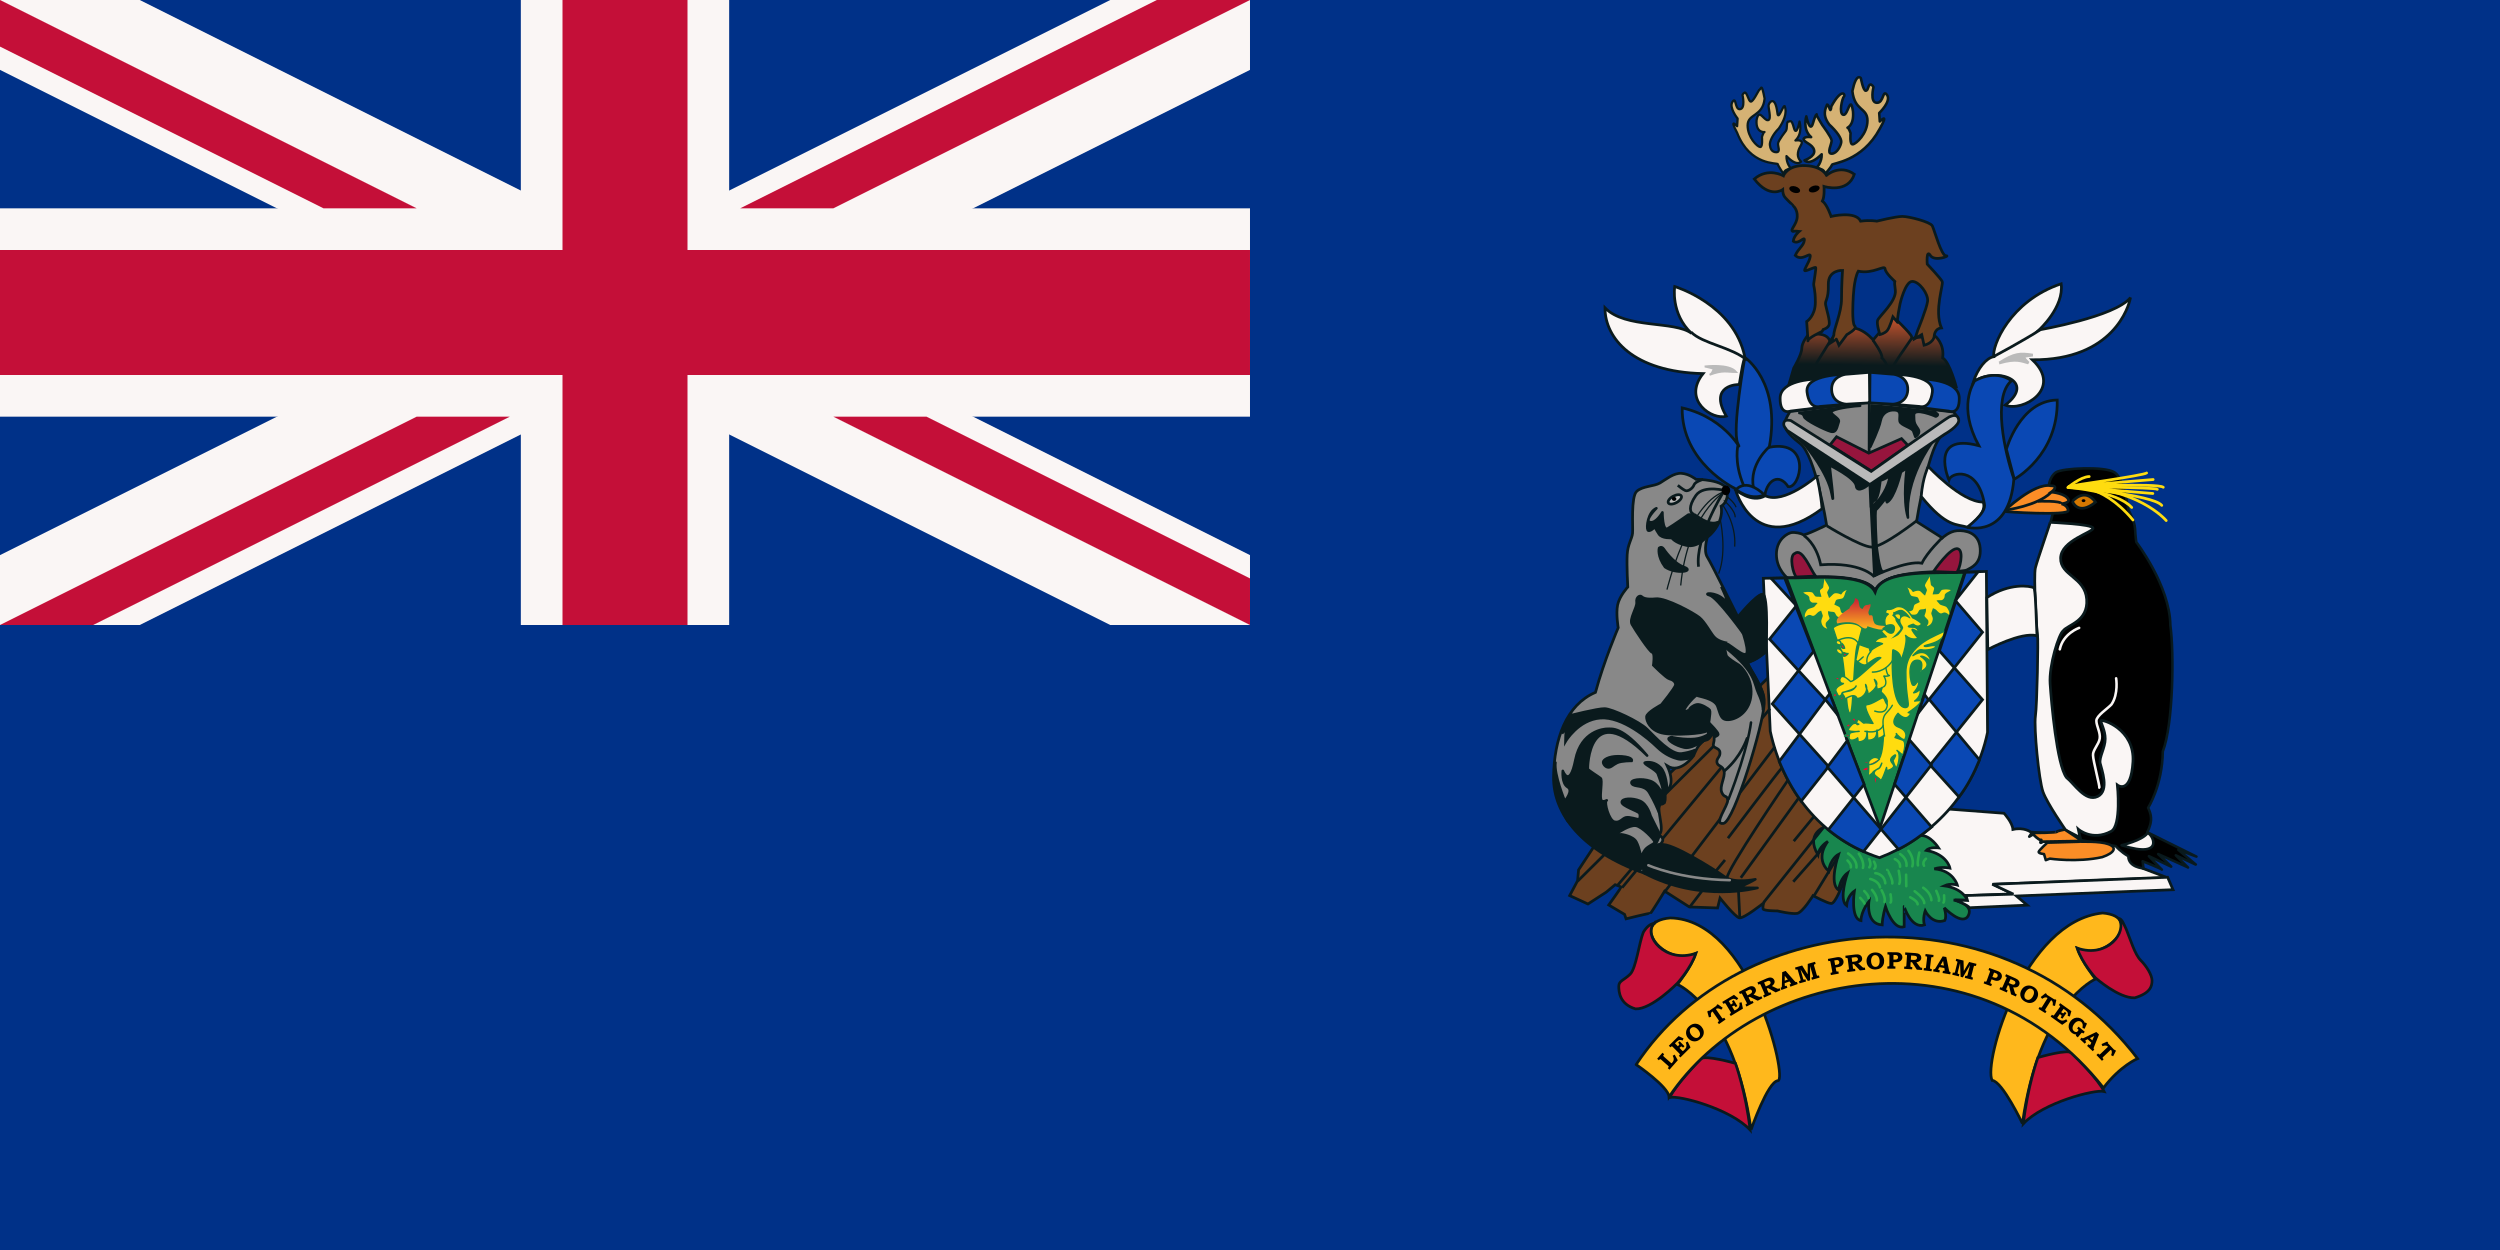 <svg xmlns="http://www.w3.org/2000/svg" xmlns:xlink="http://www.w3.org/1999/xlink" width="750" height="375">
  <defs>
    <linearGradient id="b">
      <stop offset="0" stop-color="#faf6f5"/>
      <stop offset="1" stop-color="#faf6f5"/>
    </linearGradient>
    <linearGradient id="a">
      <stop offset="0" stop-color="#0a1a1d"/>
      <stop offset="1" stop-color="#f76230"/>
    </linearGradient>
    <linearGradient xlink:href="#a" id="f" x1="215.83" x2="228.97" y1="102.99" y2="102.99" gradientTransform="matrix(.741 0 0 1.329 40.513 .006)" gradientUnits="userSpaceOnUse"/>
    <linearGradient xlink:href="#a" id="c" x1="109.34" x2="110.94" y1="218.47" y2="173.45" gradientTransform="matrix(1.51 0 0 .652 40.513 .006)" gradientUnits="userSpaceOnUse"/>
    <linearGradient id="d" x1="125.91" x2="126.02" y1="316.38" y2="337.23" gradientTransform="matrix(1.232 0 0 .799 40.513 .006)" gradientUnits="userSpaceOnUse">
      <stop offset="0" stop-color="#c40f38"/>
      <stop offset="1" stop-color="#FFB81C"/>
    </linearGradient>
    <linearGradient xlink:href="#b" id="g" x1="117.6" x2="78.221" y1="1040.4" y2="1003.7" gradientTransform="matrix(2.563 0 0 .384 40.513 .006)" gradientUnits="userSpaceOnUse"/>
    <linearGradient xlink:href="#b" id="h" x1="264.72" x2="255.03" y1="245.98" y2="226.38" gradientTransform="matrix(.886 0 0 1.111 40.513 .006)" gradientUnits="userSpaceOnUse"/>
    <linearGradient xlink:href="#b" id="e" x1="407.87" x2="456.4" y1="149.38" y2="147.35" gradientTransform="matrix(.559 0 0 1.761 40.513 .006)" gradientUnits="userSpaceOnUse"/>
  </defs>
  <path fill="#003188" d="M0 0h750v375H0z"/>
  <path fill="#faf6f5" d="M0 0v20.963L333.073 187.5h41.925v-20.963L41.925.001H0zm374.998 0v20.962L41.925 187.5H0v-20.962L333.073 0h41.925z"/>
  <path fill="#faf6f5" d="M156.25 0v187.499h62.499V0h-62.5zM0 62.5V125h374.998V62.5H0z"/>
  <path fill="#c40f38" d="M0 75v37.5h374.998V75H0zM168.75 0v187.499h37.499V0h-37.5zM0 187.499l125-62.5h27.95l-125 62.5H0zM0 0l125 62.5H97.05L0 13.976V0zm222.049 62.5 125-62.5h27.95l-125 62.5h-27.95zm152.95 124.999-125-62.5h27.95l97.05 48.525V187.5z"/>
  <path fill="#6c401f" stroke="#0a1a1d" stroke-width=".828" d="M552.668 265.56s-2.08 5.49-3.266 5.49-5.49-2.373-5.49-2.373-3.117 5.049-4.75 5.34c-1.634.299-5.937-.738-5.937-.738s-4.155 0-4.304-.596c-.149-.59.15-1.776.15-1.776s-5.936 4.744-7.272 4.446c-1.336-.292-5.788-5.93-5.788-5.93l-.742 2.968-8.458-.298-7.42-4.75s-4.156 6.824-4.304 6.675-7.272 1.633-7.272 1.633l-.445-1.335-4.749-2.82s3.71-5.191 3.71-5.34-1.78-.745-1.78-.745l-2.672 2.23-5.49 3.558-5.491-2.522 2.374-4.452.297-3.267 4.304-6.526 52.682-51.202 25.97 47.935-3.857 14.395z"/>
  <path fill="#faf6f5" stroke="#0a1a1d" stroke-width=".828" d="m590.096 268.665 13.712-.497-5.838-2.881 52.251-1.969-7.383-2.813-6.54-8.862-27.075-2.037s-2.037-1.546-5.347-.776c-.137-2.105-2.67-4.85-2.67-4.85l-16.668-1.267-10.408 7.104 7.03 18.003 8.936.845z"/>
  <path fill="url(#c)" stroke="#0a1a1d" stroke-width="1pt" d="m121.32 150.76 2.22-7.56s3.89-6.56 3.89-9.46c0-2.89 2.9-6.33 2.9-6.33s8.89-2.56 10.78 2.89c9.57-14.46 20.8-.67 20.8-.67l3.11-3.67 6.34-7.78s9.01 8.45 9.12 9.89c.11 1.45 1.55.45 1.55.45l9.79-.78s4.64 3.64 3.67 10.56c3.45 2.04 6.56 14.01 6.56 14.01l-80.73-1.55z" transform="matrix(.621 0 0 .621 461.4 21.482)"/>
  <path fill="#888" stroke="#0a1a1d" stroke-width=".828" d="M590.102 170.97c1.05-.64 4.353-1.69 3.95-6.521s-4.59-5.397-6.924-5.235c-2.342.161-4.434 2.173-4.434 2.173l-7.732-4.912s3.87-24.405 7.974-25.933c3.9-2.813 4.59-4.03 4.59-4.67 0-.646-1.448-2.26-1.448-2.26l-25.212-2.981-23.84 2.82s-1.851 2.819-1.609 3.949c.242 1.124.323 2.335 4.59 5.638 4.725 3.633 7.973 24.486 7.973 24.486s-6.682 3.298-7.086 2.894c-.403-.397-2.415-.8-3.465-.64-1.043.162-4.508 1.932-4.508 6.521 0 4.596 3.465 7.253 3.465 7.253s22.79-2.657 26.175 3.62c3.304-7.57 24.964-4.911 27.541-6.203z"/>
  <path stroke="#0a1a1d" stroke-linejoin="round" stroke-opacity=".979" stroke-width=".776" d="M614.657 145.601s.254-2.651 2.142-3.912c1.894-1.26 14.507-1.894 17.537 0 3.024 1.894 4.16 11.228 4.16 11.228s1.895 3.279 2.019 5.676.379 4.036.379 4.036 10.091 13.122 10.215 24.977c1.137 8.073.882 29.64-2.266 37.837-.13 10.222-4.416 16.904-4.416 16.904s1.006 1.763.882 3.658c-.13 1.894-1.136 3.657-1.136 3.657l14.755 7.316-5.422-2.019s5.552 4.67 5.422 4.546c-.125-.13-6.18-2.906-6.18-2.906l3.658 3.658c-.124-.125-8.954-4.037-8.954-4.037s4.16 3.912 3.912 3.788c-.255-.124-6.688-3.155-6.688-3.155s4.036 4.292 3.912 4.037-5.8-2.521-5.8-2.521l.248 2.142s-4.54-.254-4.54-3.658c-2.272-1.26-3.781-3.03-3.781-3.03l-10.47-1.764-11.861-35.446 2.776-59.914.757-3.025-1.26-8.073z"/>
  <path fill="#FFB81C" stroke="#0a1a1d" stroke-width=".822" d="M606.733 337.074s-6.074-12.774-9.098-12.954c-2.732-5.21 9.495-47.792 33.149-50.22 13.004 1.068 1.068 14.99-7.483 10.706 1.068 3.745 5.34 9.104 5.34 9.104s-16.922 7.315-21.908 43.364z"/>
  <path fill="#FFB81C" stroke="#0a1a1d" stroke-width=".828" d="M525.307 338.937s5.03-14.544 8.08-14.724c3.055-.18-8.08-48.469-32.313-48.829-13.105 1.08-1.077 15.078 7.54 10.768-1.077 3.776-5.385 9.16-5.385 9.16s17.054 7.359 22.078 43.625z"/>
  <path fill="#18864e" stroke="#0a1a1d" stroke-width=".828" d="M547.539 248.104c-.062-.118-6.018 1.869-2.161 8.352.292-2.509 2.974-4.03 2.974-4.03s-4.086 4.85.236 8.936c.528-3.857 2.981-5.08 2.981-5.08s-3.036 8.936.056 10.743c.354-3.564 2.627-5.135 2.627-5.135s-2.745 7.998-.292 9.805c.292-3.03 2.335-4.378 2.335-4.378s-1.223 8.297 1.987 8.88c.062-2.924 2.397-5.78 2.397-5.78s-1.055 6.768 3.968 7.066c.063-2.57.994-5.49.994-5.49s2.28 7.18 5.608 6.012c-.056-2.1.056-6.074 0-6.074-.062 0 2.099 6.831 6.073 5.552-.584-1.931.23-4.21.23-4.21s2.105 4.266 5.9 2.862c.645-1.285-.175-3.794-.175-3.794s5.546 5.726 7.241 2.28-4.44-4.615-4.44-4.615h4.148s-1.34-3.502-6.949-4.266c1.926-.876 3.913-.23 3.913-.23s-1.168-4.384-6.893-4.85c2.223-.757 4.676-.23 4.676-.23s-.764-4.148-7.067-5.315c.993-1.112 3.676-.758 3.676-.758s-2.509-3.912-5.372-3.683c-2.862.236-28.733-2.626-28.671-2.57z"/>
  <path fill="none" stroke="#28ac4e" stroke-linecap="round" stroke-width=".776" d="M573.056 269.186s2.279 1.112 2.223 2.106m-.876-3.912s2.92 2.042 2.863 3.558m-.298-4.614s2.341 1.459 2.453 3.738m1.459-2.801s1.174 2.51.764 2.975m1.578-1.633c.173 1.987-.18 2.16-.18 2.16m-28.616-14.717s2.745 1.751 2.515 4.204m-2.689-2.099s1.285 1.224.994 2.043m2.397-4.086s1.807 2.51 1.223 4.26m1.869-2.627s.82 1.578.062 2.453m1.398-1.694s.993 1.576.117 2.104m-1.222 3.093s2.564.584 2.918 2.509m-1.404-4.26s2.69.173 2.981 3.036m.584-4.03c.056 0 1.807 3.099 1.515 4.086m1.931-3.794s.696 2.98.174 3.912m2.043-2.745c0 .062.056 3.447.056 3.447m-3.44-8.117s1.69.64 1.571 2.28m.001-3.801s2.16 1.23 1.93 3.565m.584-4.552s1.87 2.217 1.168 4.67m2.098-4.149s-.695 2.745-.41 3.857m2.398-1.988s-1.224.938-.584 2.106m-10.041 8.581s.403 2.106 0 2.454m-2.689-3.677s1.34 2.335.875 3.503m-3.739-3.62s1.522 1.75 1.46 3.154m-3.794-2.807s1.403 1.348 1.285 2.105m-2.509-.062s1.342 1.404 1.28 1.696"/>
  <path fill="#faf6f5" stroke="#0a1a1d" stroke-width=".828" d="M529.002 173.49c6.44-.118 12.88-.23 19.32-.347 0 0 12.76 0 14.14 4.142 2.415-5.521 13.45-5.173 13.45-5.173l20.003-.69c.118 16.097.23 32.193.348 48.29-3.907 18.735-17.475 31.962-32.423 37.595-17.823-5.75-29.087-20.81-32.764-37.943-.695-15.29-1.385-30.585-2.074-45.874z"/>
  <path fill="#18864e" stroke="#0a1a1d" stroke-width=".828" d="m535.883 173.31 28.137 74.98 25.418-76.613c-7.887.51-24.803-1.242-26.902 5.95-3.254-6.434-21.052-3.839-26.653-4.317z"/>
  <path fill="#ffdc0f" stroke="#18864e" stroke-linecap="round" stroke-width=".428" d="M555.034 213.905c1.087.565 1.056-20.35 2.478-20.996.404-1.733.609-2.49 1.118-4.328-1.223-2.168-6.7-2.062-8.731-.218.913 2.919 1.316 3.894 1.316 3.894 2.745 4.44 2.199 22.12 3.82 21.648z"/>
  <path fill="#d5b274" stroke="#0a1a1d" stroke-linejoin="round" stroke-width=".776" d="M547.495 52.251s1.994-2.259 2.08-2.8c.094-.543 9.036-.904 14.365-10.842 2.98-5.24 0-2.168 0-2.168l-.18-2.53s3.707-3.523 2.353-5.421c-1.36-1.897-.907 2.44-3.074 2.35s-.994-4.699-.994-4.699-.18-.542-.813-.813c-.907.09-.633 1.717-1.447 1.897-.813.181-1.534-3.794-1.534-3.794s-1.354-1.807-2.534 3.885c.634 6.053 4.521 4.878 4.521 8.854 0 3.975-3.434 7.047-4.427 7.137-.994.09-.634-3.343-.634-3.343s-.54-1.626-.9-1.626 1.987-.361 1.627-4.879c-.814-5.42-1.447 1.265-2.894.994-1.447-.27-.36-4.969.18-5.51s-.633-2.802-3.794 2.98c-.274 2.801-.634-.722-1.267-.542-1.08 2.26-.9 3.885.633 5.963 2.26 2.078 3.708 4.156 3.615 5.24-.087 1.085-1.267 3.524-2.888 3.524-1.627 0 .087-2.982 0-3.976-.093-.993-2.8-4.607-2.8-4.607s-1.901-3.072-1.721-3.162c.18-.09-.18-.542-1.08 2.62-.907 3.162-1.994-2.078-1.994-2.078s-1.26 3.884 1.447 6.234c-2.074-.271-2.254.542-2.254.542 0 1.084 2.8 1.536 3.16 3.433.36 1.897-2.893 2.981-2.893 2.981s1.36 1.897 5.148-1.806c.093 2.348-1.44 3.975-1.44 3.975 1.26.572 2.253.511 2.433 1.987z"/>
  <path fill="#d5b274" stroke="#0a1a1d" stroke-linejoin="round" stroke-width=".682" d="M535.1 52.251s-1.689-2.507-1.763-3c-.081-.493-8.31.623-12.202-9.413-2.532-4.769 0-1.973 0-1.973l.154-2.302s-2.695-3.297-1.544-5.023.677 2.22 2.157 2.227c1.84-.082.844-4.275.844-4.275s.153-.493.69-.74c.766.083 1.082 2.556 1.772 2.72s2.117-2.91 2.564-3.542c.634-.09.61-2.548 1.609 2.631-.534 5.508-5.099 4.44-5.099 8.057s2.913 6.412 3.758 6.494c.844.082.54-3.041.54-3.041s.46-1.48.764-1.48c.31 0-2.683.574-2.373-3.536.69-3.848 2.217.248 3.447 0 1.23-.246-.143-4.069.211-4.653.08-.583 1.888-3.09 2.59 2.442.23 2.549 1.62-2.193 2.155-2.029.925 2.055-.404 4.8-1.708 6.691-1.92 1.89-2.789 3.962-2.708 4.949.075.986.528 2.212 1.913 2.212 1.379 0 .466-1.72.54-2.623s2.379-3.832 2.379-3.832c.453-.722.074-2.072.552-2.696.752.008 1.062-1.035 1.826 1.842.77 2.877 1.69-1.891 1.69-1.891s1.073 3.535-1.23 5.673c1.763-.247 1.918.493 1.918.493 0 .986-.838 1.397-1.148 3.123s.919 2.713.919 2.713-1.15 1.727-4.372-1.644c-.08 2.137 1.23 3.617 1.23 3.617-1.081.521-1.92.466-2.075 1.81z"/>
  <path fill="#ffdc0f" d="M584.743 184.494c-1.683-1.527-1.882-.192-2.708-.534-.41-.167-.726-.546-1.08-.894-.304-.317-.67-.447-1.074-.615-.156.454-.305.9-.46 1.354s.429 1.205.416 1.882c-.118 1.006-.528 1.844-1.795 2.186.36-.714.566-.745.454-1.621-.05-.435-1.273-1.211-1.124-1.62.223-.665.608-1.43.323-2.094-.516.354-1.199.168-1.714.385-.441.193-.466 1.006-1.075 1.342-.62.292-1.993.149-3.142-.503.702-.528 1.28-.174 1.981-.702.348-.267.335-1.403.683-1.67.354-.268 1.193-.547 1.54-.814-.316-.36-.298-.925-.614-1.285-.311-.36-1.708-.286-2.025-.64-.633-.72-.51-1.664-1.143-2.379 1.634.584 1.398 1.38 1.808 1.317.77-.373 1.54-.44 1.943-.273.41.174 1.18 1.18 1.584 1.347.155-.453.379-1.024.528-1.478.155-.453-.683-1.235-.534-1.689.31-.9 1.068-1.701 1.372-2.608.112.876.255 1.608.366 2.478.056.434.913.664.97 1.099.055.44-.448 1.447-.398 1.888.472-.093 1.149-.031 1.614-.124.472-.094.783-1.18 1.249-1.273.937-.187 1.614-.13 2.564.05-.701.651-1.242.608-1.683 1.204-.347.267.137 1.143-.875 1.757-.38.224-1.379-.043-1.733.224.317.36.634.714.95 1.074.31.36 1.727.528 2.043.888.628.714.963 1.571.789 2.341zm-43.265.739c1.683-1.527 1.882-.192 2.714-.534.403-.173.72-.552 1.074-.894.304-.317.67-.447 1.074-.62.156.453.31.906.46 1.36.155.453-.422 1.198-.41 1.875.112 1.012.522 1.844 1.789 2.192-.36-.714-.566-.752-.454-1.621.056-.435 1.273-1.211 1.124-1.627-.223-.658-.608-1.428-.323-2.093.522.36 1.199.174 1.72.385.435.199.466 1.012 1.069 1.348.627.292 2 .149 3.142-.503-.702-.534-1.28-.174-1.981-.708-.348-.261-.33-1.404-.683-1.665-.348-.267-1.186-.552-1.54-.82.316-.353.298-.925.614-1.285.317-.354 1.714-.28 2.025-.64.633-.713.515-1.657 1.143-2.378-1.634.584-1.391 1.379-1.801 1.323-.777-.373-1.547-.447-1.95-.273-.404.167-1.18 1.173-1.584 1.347-.155-.453-.372-1.024-.528-1.478s.69-1.235.534-1.689c-.304-.906-1.068-1.701-1.372-2.608-.112.87-.255 1.602-.366 2.478-.056.434-.913.664-.97 1.099-.049.435.454 1.447.398 1.882-.472-.094-1.149-.031-1.614-.118-.466-.1-.777-1.187-1.249-1.28-.937-.186-1.608-.13-2.564.05.701.658 1.242.609 1.683 1.211.347.267-.137 1.143.875 1.757.38.224 1.385-.043 1.733.224a73.93 73.93 0 0 0-.944 1.074c-.317.36-1.733.528-2.043.882-.634.72-.969 1.577-.795 2.347z"/>
  <path fill="#ffdc0f" stroke="#18864e" stroke-linecap="round" stroke-linejoin="round" stroke-width=".428" d="M583.234 189.326c-1.528 1.186-11.37 3.676-11.476 12.227-.1 8.552 1.726 10.501-.1 10.719-3.552 0-4.06-9.526-3.961-13.75.105-4.222.204-3.57.204-3.57s2.435.646 2.236 2.708c-.205 2.055 2.434-5.093 1.522-7.036 1.62 1.62 3.757.975 3.757.863 0-.106-1.218-1.404-1.727-2.378s1.826.54 1.826.54.1-1.627-1.931-1.515c-2.64 0 .41-.87.41-.87s1.521 1.41 2.54-.105c-1.118-1.193-2.745-1.845-2.745-1.845s-1.423-2.701-3.348-3.241c-2.235-.547-1.93.968-4.47.757-.504.969-.504 1.08.508 1.404-1.726 1.192-.813 3.57-.813 3.57s2.745-1.186 2.64.758c-.1 1.95-1.622 1.627-2.64.435-.913-.54-1.217.54-1.217.54l1.422 1.515s-2.739-.105-3.453 1.733c1.522-.106 2.335.329 2.335.329s-3.148 1.403-3.453 2.161-.403-.863-.503-.863c-.105 0-3.049-1.087-3.049-1.087l-1.018 4.682s2.037 2.031 3.148 1.38c1.118-.647 3.149-2.597 4.366-2.056-3.552 2.707-7.104 6.6-9.036 7.147-.503-.434-2.23-2.167-2.943-1.304-.708.87-.199 1.95.714 1.845.913-.112-2.944.863-2.136 2.49.813 1.62.714 1.515 1.422 1.08.714-.434-.609-.54 2.03-1.298s2.54-1.515 2.54-1.515-.509 1.186-1.931 1.515c-1.422.323-2.534.323-2.23.758.305.429.913 1.186.709 1.62s2.943-2.272 3.757-.105c2.13-.112 3.552-2.707 2.54-4.223.099 1.621 1.117 2.168.502 2.925-.608.758 4.776-2.49 2.137-4.44.708 1.621.813 2.925.813 2.925s1.217-.112 1.522-.546c.304-.429-.609 1.192-.205 1.515.403.329 2.335 2.167 1.521 3.465-.503-.758-.608-1.95-1.217-1.838-.609.105-3.148 1.95-4.67 2.055s1.826 5.633 1.826 5.633-2.335-.33-2.64-.112-1.825-1.95-2.13-.646c-.509 1.621.51.969.51.969s-1.323-.646-2.03.112c-.715.757-1.423 1.515-.914 1.838.503.323 2.739.323 3.043.217s-2.54.218-2.738.54c-.205.324-.609 1.516 0 1.95s2.13-.217 2.229-.54c.105-.329.205 1.186.205 1.186s2.64.218 2.64-2.484c0-2.707.204 1.944.204 1.944s2.64.435 2.739-2.273c.105-2.701.304 1.845.304 1.845s1.726-.547 1.726-.975c0-.435-.099 5.409-1.316 7.036-1.932-1.305-3.149.863-3.149.863s.1 3.136-.105 3.893c-.199.758 1.322-.428 1.422-.757.105-.323 1.931-1.186 2.03-1.404.106-.217.61-1.298.61-1.298s-.405 1.516-1.112 1.733c-.715.211-1.423.969-1.118 1.62s1.422 1.081 1.825 1.733c.404.646 1.826-3.788 1.826-3.788l.106.975s1.825-.434 2.03-1.298c.2-.869-1.93-1.627-.205-3.03 1.727-1.41 0 1.298 0 1.298s.61 2.055 1.013 2.055c.41 0 1.422-3.9.41-4.868-1.019-.975 1.521 1.186 1.521 1.186s1.422-4.006-.1-4.546c-1.527-.54-2.235-.758-2.235-.758s.814-1.08.404-1.186c-.404-.111 2.136 2.379 2.54 1.727.41-.646 1.018-2.596-1.925-3.677-2.95-1.08-.106-4.117-.106-4.117s1.832 2.167 3.148.975c1.317-1.186-.099-1.186-.099-1.186s3.75-2.385 3.856-3.577c-.714-.105-1.93.112-1.93.112s2.135-1.41 1.626-3.683c-.813 1.193-1.931 1.193-1.931 1.193s1.832-1.838 1.521-3.571c-1.111.863-1.012 1.515-1.726 1.298-.708-.218-1.925-7.036.919-7.47 2.838-.43 1.317 3.359 1.416 3.359.105 0 4.266-1.733 0-4.546 1.018-.33 3.148 1.62 3.148 1.62s-.913-4.762-5.483-1.837c1.118-1.193 1.832-1.95 2.745-1.733s4.16-.112 4.16-1.08c-.807-.652-2.533.323-3.452 0-.913-.33 6.502-.87 5.893-4.546z"/>
  <path fill="none" stroke="#18864e" stroke-linecap="round" stroke-width="1.25" d="M481.3 118.54s12.25-6.43 18.37 1.54m4.9 12.24c-.31 0-4.29 3.98-5.21 3.98m13.48 8.88s11.32.92 18.67-10.41" transform="matrix(.332 0 0 .354 391.45 150.228)"/>
  <path fill="none" stroke="#18864e" stroke-linecap="round" stroke-width="1.25" d="M525.08 141.81s.92 6.13 2.76 6.13c1.83 0-3.06 1.53-4.9.3 2.14 2.76 3.37 7.66 0 9.49" transform="matrix(.332 0 0 .354 391.45 150.228)"/>
  <path fill="#f30932" stroke="#18864e" stroke-linecap="round" stroke-width="1.25" d="M519.26 218.97s-3.98 4.28-8.88 4.59" transform="matrix(.332 0 0 .354 391.45 150.228)"/>
  <path fill="none" stroke="#18864e" stroke-linecap="round" stroke-width="1.25" d="M523.86 199.37s-2.45-12.24-.92-15.31c.92-3.98 4.9-5.51 7.96-10.71" transform="matrix(.332 0 0 .354 391.45 150.228)"/>
  <path fill="none" stroke="#18864e" stroke-linecap="round" stroke-width="1.25" d="M522.63 190.49s-3.06 7.35-16.53 4.9m20.21-23.27s.91 9.8-11.33 6.13m-3.68-50.21s-4.9 4.28-3.06 10.1" transform="matrix(.332 0 0 .354 391.45 150.228)"/>
  <path fill="#18864e" d="M567.087 191.703s2.132-.866 2.54-1.3c.404-.432 1.117-1.298 1.32-1.949.202-.647-1.423-1.623-.61-3.03.507-.649 1.216-.757 2.437 0 1.216.757-1.118-2.38-2.335-2.488-1.22-.109-2.033.865-2.334.649-.305-.217.1.866-.408.866s1.014.866.915 1.408c-.103.541 1.622 2.38 1.522 2.814-.103.432-2.54 2.92-3.047 3.03z"/>
  <path fill="#ffdc0f" stroke="#ffdc0f" stroke-linecap="round" stroke-linejoin="round" stroke-width="1.25" d="M534.27 97.112c2.79-.636 3.24.07 2.75 2.449-1.31-.66-1.79-1.217-2.75-2.449z" transform="matrix(.332 0 0 .354 391.45 150.228)"/>
  <path fill="#f30932" stroke="#18864e" stroke-linejoin="round" stroke-width="1.25" d="M514.71 233.52s-1.03 6.41 1.49 6.94c-.13-2.48.54-4.17 1.16-4.83-.54-.25-2.53-2.07-2.65-2.11zm-5.68-7.89c-2.32-.33-6.23 1.59-5.11 3.91 1.89-1.62 3.63.13 4.95-1.52.4-.46.29-1.81.16-2.39zm-.02-4.58s-3.65-.58-4.16 1.95c2.52-.32 3.27-.59 4.11-.06.24-.54.01-1.76.05-1.89z" transform="matrix(.332 0 0 .354 391.45 150.228)"/>
  <path fill="#f30932" stroke="#18864e" stroke-linejoin="round" stroke-width="1pt" d="M493.54 184.94s2.19.82 2.81 3.06c1.74-1.08 2.57-5.83-2.81-3.06zm-5.42 5.45c.09-.04 4.59-2.77 5.05-.16-.95.95-1.37 1.57-2.11 1.78-.58 0-1.74-1.78-2.94-1.62zm-.45 8.85c.08-.04 2.89-2.52 3.97-.87 1.07 1.66-.87 1.57-.87 1.57s-.99-.45-3.1-.7zm-3.97-49.28c-.04 0-3.6-1.37-5.09 1.11 2.36.29 3.19 1.12 4.26 1.95-.29-1.04-.78-2.61.83-3.06zm-6.9 18.56s.16-4.17 2.14-5.87c1.12.62 1.45 1.61 2.2 2.85-1.49.33-3.48.42-4.34 3.02zm9.5-2.98s-3.92 1.82-2.64 3.81c1.28-1.37 2.69-.95 2.69-.99s0-2.77-.05-2.82z" transform="matrix(.332 0 0 .354 391.45 150.228)"/>
  <path fill="#ffdc0f" stroke="#18864e" stroke-linejoin="round" stroke-width="1pt" d="M480.64 125.6c-1.41 1.58 1.74 5.01 5.04 4.51.83-3.72-4.21-5.66-5.04-4.51z" transform="matrix(.332 0 0 .354 391.45 150.228)"/>
  <path fill="none" d="M550.815 192.088c-.229.619.68 1.489 1.207 1.245.213-.637-.968-1.736-1.207-1.245z"/>
  <path fill="#f30932" stroke="#18864e" stroke-linejoin="round" stroke-width="1pt" d="M484.28 122.75s.62 2.94 3.47 2.15c-.45-2.27-2.44-3.97-2.44-3.97-.12.67.41 1.7-1.03 1.82zm1.9 8.52s1.57 1.69 4.67-1.78c-1.4.41-3.88-.83-3.88-.83s0 2.4-.79 2.61z" transform="matrix(.332 0 0 .354 391.45 150.228)"/>
  <path fill="#ffdc0f" stroke="#18864e" stroke-linejoin="round" stroke-width="1pt" d="M480.46 118.86c-1.4 1.57.59 3.76 3.89 3.27.83-3.72-3.06-4.42-3.89-3.27z" transform="matrix(.332 0 0 .354 391.45 150.228)"/>
  <path fill="url(#d)" d="M144.62 266.62s7.04-2.01 10.78 1.01c3.73 3.01 3.73.28 3.73.28s5.46 2.01 7.04 1.58-1.15.15 1-1.15c2.16-1.29-4.31.29-4.88-2.44-1.01-1.72.14-3.88-2.15-3.16-1.58-2.01 1-3.44.43-5.6-1.58 1.15-2.45-.43-3.74 2.44-3.01-.57-.43-4.74-3.73-5.17 0 3.02-2.44 3.16-2.59 4.89-1.43 1-7.75 4.74-5.89 7.32z" transform="matrix(.621 0 0 .621 461.4 21.482)"/>
  <path fill="#c40f38" stroke="#0a1a1d" stroke-width=".828" d="M500.91 329.237c2.836-.683 18.2 3.397 24.124 9.744-1.26-11.309-4.392-19.972-4.392-19.972s-9.155-2.614-10.412-1.353c-1.843 1.937-7.38 7.756-9.32 11.581zm-4.683-52.238c-1.077.18-2.154.9-3.231 2.695-1.257 3.049-2.154 10.768-3.95 12.563s-3.41 1.974-3.41 3.595c0 1.615.18 5.384 5.026 6.819 4.847.18 12.567-7.72 12.567-7.72s3.95-4.309 5.564-8.973c-9.334 3.23-15.977-5.39-12.566-8.98z"/>
  <path fill="#c40f38" stroke="#0a1a1d" stroke-width=".822" d="M631.237 327.436c-2.813-.677-18.35 3.379-24.231 9.688 1.248-11.24 4.36-19.86 4.36-19.86 1.086-.292 8.985-2.595 10.233-1.341 1.826 1.925 7.713 7.713 9.638 11.513zm4.353-51.934c1.069.18 1.447 1.584 2.323 3.372 1.242 3.03 2.528 7.452 4.31 9.234 1.782 1.789 3.384 4.428 3.384 6.036s-.372 3.776-5.185 5.204c-4.807.18-11.78-5.998-11.78-5.998s-3.919-4.28-5.521-8.924c9.265 3.217 15.264-5.055 12.47-8.924z"/>
  <path fill="#FFB81C" stroke="#0a1a1d" stroke-width=".828" d="M490.842 319.37s9.693 6.638 9.874 9.693c26.032-38.601 92.454-50.63 130.329-2.695 5.03-6.645 10.234-8.793 10.234-8.793-39.85-52.065-119.201-45.6-150.437 1.794z"/>
  <g fill="#0a48b4" stroke="#0a1a1d" stroke-width="1pt">
    <path stroke-width=".828" d="m589.6 171.69 3.794-.094-6.776 8.583 8.13 9.488-15.991 20.146 15.09 18.158c-1.658 4.067-3.583 7.768-6.148 11.116l-8.67-9.582 15.718-19.6-12.916-14.636 7.768-23.58zm-54.208 1.713-4.067.094 7.588 8.215-8.036 10.03 16.712 18.164-13.824 18.518c1.658 4.068 4.037 8.582 6.595 11.923l8.222-10.39-16.891-18.79 12.377-15.718-8.676-22.046z"/>
    <path stroke-width=".828" d="m554.184 222.19-5.962 7.948 21.319 24.666c3.763-1.9 6.72-4.067 9.942-6.682l-11.116-12.83 4.521-13.283 6.502 7.496-20.325 25.933c-3.403-1.447-7.167-3.708-10.57-6.509l10.75-13.637-5.061-13.103zm-6.595-12.377 3.887 4.88-2.534-6.594-1.353 1.714z"/>
    <path stroke-width=".802" d="M575.416 214.129c.08-.094 3.136-4.161 3.136-4.161l-1.186-1.62-1.95 5.78z"/>
  </g>
  <g fill="none" stroke="#ffdc0f" stroke-linecap="round" stroke-width=".828">
    <path d="M620.339 146.266s3.75-3.21 6.42-3.304"/>
    <path d="M620.879 145.819c.087-.087 22.387-3.21 23.095-3.925m-23.008 4.105c.087-.093 24.97-2.143 24.97-2.143m-25.057 2.23s26.486-1.249 28.094.093"/>
    <path d="M620.786 145.999s25.958.18 26.405.8m-26.312-.8 24.97 2.049m-25.237-1.869c.087 0 25.418 2.23 27.914 5.44"/>
    <path d="M649.861 156.164c-.087-.086-8.65-10.258-29.342-10.078"/>
    <path d="M620.612 146.266s14.357.98 18.903 5.974"/>
    <path d="M620.879 146.086s9.272-1.783 18.996 9.905"/>
  </g>
  <path fill="url(#e)" stroke="#0a1a1d" stroke-width="1pt" d="M247.4 217.74s20.72.82 20.72 2.85-15.44 5.89-15.64 14.42 11.78 9.14 12.59 19.9c.81 10.77-9.34 12.39-11.37 15.24-2.04 1.42-6.91 16.65-6.3 25.59s3.25 39.2 7.92 45.3c3.66 2.84 9.14 11.98 15.03 9.14 5.89-2.85 1.83-13.2 1.22-16.05-.61-2.84 2.44-7.51 2.44-11.78s-2.24-7.72-2.03-8.73c.2-1.02 16.45 3.86 15.43 19.9-1.01 16.05-7.51 11.17-7.51 11.17s2.03 19.71-3.05 22.35c-9.14 4.87-15.84-1.02-15.84-1.02l.86 4.01-6.95-3.6s-8.94-12.8-10.97-18.49c-2.03-5.68-4.47-31.07-3.66-36.56.81-5.48 1.42-37.58 1.02-39.2-.41-1.63-2.03-28.44-1.02-32.5 1.02-4.06 7.31-21.94 7.11-21.94z" transform="matrix(.621 0 0 .621 461.4 21.482)"/>
  <path fill="#fb8d26" stroke="#0a1a1d" stroke-width=".828" d="M601.162 153.42s8.955-8.7 14.128-7.695c2.645 0 .124 1.895.124 1.895s4.54.378 5.173 2.397c.124.881-2.149 1.136-2.149 1.136s1.895.379 2.019 2.018c.13 1.64-19.17.373-19.295.249z"/>
  <path fill="none" stroke="#0a1a1d" stroke-width=".828" d="M601.665 153.04s9.589-1.26 13.625-5.296"/>
  <path fill="none" stroke="#0a1a1d" stroke-width=".828" d="M611.378 150.395s7.06-.254 7.06.758"/>
  <path fill="#faf6f5" stroke="#0a1a1d" stroke-linejoin="round" stroke-width=".776" d="M636.479 253.575s6.054-1.391 7.694-3.534c1.012-.758 6.31 7.949-7.694 3.534z"/>
  <path fill="none" stroke="#faf6f5" stroke-linecap="round" stroke-width=".776" d="M634.84 203.497s.757 4.67-1.386 7.818c-1.136 1.261-4.545 3.41-4.545 4.925 0 1.51 1.26 3.527 1.012 5.297-.255 1.764-2.143 3.534-2.018 5.043 0 1.515 2.142 9.588 1.887 9.712m-6.048-47.929s-4.794 1.64-5.807 6.434"/>
  <path fill="#d57800" stroke="#0a1a1d" stroke-width=".828" d="M621.717 150.395s1.646 4.54 6.943.249c-3.41-4.664-6.943-.124-6.943-.249z"/>
  <path d="M625.632 150.204c0 .244-.254.442-.568.442s-.567-.198-.567-.442c0-.243.254-.441.567-.441s.568.198.568.441z"/>
  <path fill="#faf6f5" stroke="#0a1a1d" stroke-width=".828" d="M578.403 139.857s10.047 10.874 16.55 10.756c1.18 3.192-2.957 6.16-4.609 7.576-3.31-1.062-6.303.192-13.984-9.26.478-6.03 2.16-8.836 2.043-9.072zm13.593-25.293c1.298-4.018 3.9-7.21 6.142-7.564-.59-3.074 4.732-16.662 20.214-21.866.943 6.974-6.62 13.83-6.62 13.83s22.809-3.9 27.417-9.694c-.472 2.602-5.08 18.792-29.43 18.674 9.222 8.75-2.95 15.724-8.153 13.594 9.576-7.328-2.714-11.7-9.57-6.974z"/>
  <path fill="#bababa" stroke="#bababa" stroke-width=".828" d="M599.796 108.894c4.608-2.956 6.26-2.956 10.048-2.366-2.72.354-2.72.472-2.72.472s-.236.354 1.416 1.894c-1.888-.478-3.546-1.54-8.744 0z"/>
  <path fill="none" stroke="#0a1a1d" stroke-width=".828" d="M598.02 107s9.104-4.844 14.184-8.154"/>
  <path fill="#0a48b4" stroke="#0a1a1d" stroke-width=".828" d="M590.22 158.177s12.532 3.427 13.948-14.538c-2.72-7.8-6.502-24.585-.708-29.43-5.322-3.663-11.11.119-11.11.119-.354.826-5.086 7.563 1.298 19.381-15.127-4.018-8.98 10.284-8.98 10.284.59-2.248 8.626-4.372 10.638 7.092.826 2.838-5.44 7.21-5.086 7.092z"/>
  <path fill="#0a48b4" stroke="#0a1a1d" stroke-width=".828" d="M604.286 143.757s13.24-7.092 12.88-23.753c-11.228.236-15.246 14.767-15.246 14.767l2.366 8.986z"/>
  <path fill="#faf6f5" stroke="#0a1a1d" stroke-width=".828" d="M544.956 142.931s-9.806 8.508-15.364 5.788c-4.136 2.484-8.98-1.888-8.98-1.888s5.67 20.915 26.002 5.788c-.354-4.608-1.422-9.334-1.658-9.688z"/>
  <path fill="#0a48b4" stroke="#0a1a1d" stroke-width=".828" d="M529.474 148.365c.826-4.372 4.254-6.502 6.974-2.366 3.664.714 7.328-14.296-5.676-11.818 3.664-19.617-7.325-26.945-7.325-26.945s-3.9 21.747-2.127 25.765c1.773 4.018-2.6-7.446-16.664-10.638-.237 16.432 15.719 24.114 15.719 24.114s4.491 4.136 9.099 1.888z"/>
  <path fill="none" stroke="#0a1a1d" stroke-width=".828" d="M530.772 134.063s-6.142 5.204-4.726 12.296m-4.608-13.004s-1.418 5.08 1.655 12.29"/>
  <path fill="none" stroke="#0a1a1d" stroke-width=".828" d="M520.492 147.303s2.837-4.608 8.982 1.298"/>
  <path fill="#faf6f5" stroke="#0a1a1d" stroke-width=".828" d="M521.674 115.39c0-.118-9.336 0-3.782 9.457-4.136 1.298-13.354-4.725-6.972-12.767-20.92-.472-29.429-10.514-29.429-19.736 6.146 6.384 20.801 3.782 26.001 7.682-6.382-5.906-5.082-14.066-5.082-14.066s17.847 5.322 21.037 21.158c-1.064 3.074-1.536 8.508-1.773 8.272z"/>
  <path fill="none" stroke="#0a1a1d" stroke-width=".828" d="M507.318 99.616c3.444 3.503 12.293 4.552 16.784 8.452"/>
  <path fill="#bababa" stroke="#bababa" stroke-width=".589" d="M511.392 109.956s7.326-.944 9.45 1.652c-2.867 0-3.823-.708-7.963.832 1.168-.596.849-1.658 1.486-1.658s-2.654-.826-2.973-.826z"/>
  <path fill="#6c401f" stroke="#0a1a1d" stroke-width=".828" d="M547.912 52.635s4.017-3.546 8.39-.355c-1.976 5.904-9.098 3.664-9.098 3.664s.236 2.955-.472 4.373c1.422 1.072 2.595 4.61 2.595 4.61s7.328-1.773 8.868 1.418c2.807-.388 4.844 0 4.844 0s5.676-1.418 7.682-1.418c2.012 0 8.39 1.654 8.98 2.836.596 1.181 2.72 9.1 4.142 8.982 1.415-.118-3.428 1.89-4.732-.118-1.298-2.01-.944 2.6-.944 2.6s4.017 4.254 4.49 5.2c.471.943-2.478 8.625-.237 13.947-1.968.18-2.123 2.242-2.123 2.242-.112 2.341-3.074 2.956-3.074 2.956l-.708-3.192-2.012 1.186.826-2.484s2.72-6.62 2.956-8.744c.236-2.13-2.484-5.911-4.608-5.911-2.13 0-3.664 6.737-3.664 6.737s-1.062 5.08-.708 5.552-1.422-1.652-1.422-1.652-.944 3.074-1.652 4.018-2.248 1.298-2.248 1.298-1.062-3.074-.708-4.254 5.794-5.788 5.322-9.097c-.478-3.31 0-2.484-.124-2.602-.118-.118-2.832-2.482-2.95-3.782-.118-1.3-3.546 1.655-8.036.709-1.378 2.402-1.54 8.388-1.54 8.388s-.472 7.21.472 8.042c.95.826-2.36 2.596-2.36 2.596l-2.366 3.192s-.826-2.006-.826-1.888-1.658 1.18-1.658 1.18l.95-2.366c-.062-1.788 2.298-6.676 2.298-10.812s.298-8.568.298-8.568-4.372-.237-4.254 4.252c.118 4.497-1.061 4.733-.825 6.03s1.415 4.962 1.061 6.03c-.354 1.062-1.77 1.416-1.77 1.416l-.353.59s-4.372 2.012-4.254 2.838-.118-2.366-.118-2.366L542 96.48s2.602-1.652 2.602-5.788-.597-4.725-.479-5.67c.118-.95.715-4.377.597-4.731-.118-.355-2.478.945-3.192.945-.708 0 1.304-2.482 1.54-4.255s-2.366 1.655-4.49-.354c.987-2.182 2.478-2.837 2.714-4.491s-1.652 1.418-3.31.236c.136-1.586 1.776-2.954 1.776-2.954s-1.348-.166-1.894 0c-1.062-.355 1.186-2.01 1.304-4.373s-1.304-3.31-1.304-3.428-2.36-2.127-2.714-2.954-.354-1.773-.354-1.773-3.906 2.836-8.514-3.191c4.223-3.604 8.75-.946 8.75-.946s1.18-3.31 6.614-3.073c5.44.237 6.501 3.31 6.266 2.955z"/>
  <path fill="#0a48b4" stroke="#0a1a1d" stroke-width=".828" d="M577.645 113.769c.093 0 10.035.298 10.135 5.614.1 5.31-3.05 3.937-3.149 3.937s-7.284-.888-7.284-.888l.298-8.663z"/>
  <path fill="#faf6f5" stroke="#0a1a1d" stroke-width=".828" d="M567.995 112.29s12.401-.092 11.712 5.317c-.69 5.415-3.838 4.334-3.838 4.334l-6.005-.497-1.87-9.153z"/>
  <path fill="#0a48b4" stroke="#0a1a1d" stroke-width=".828" d="m561.008 111.7 7.185.59s4.329.59 4.136 4.727c-.198 4.135-4.434 4.235-4.434 4.235l-6.986-.398.1-9.153z"/>
  <path fill="#faf6f5" stroke="#0a1a1d" stroke-width=".828" d="M544.18 113.769c-.1 0-10.042.298-10.142 5.614-.093 5.31 3.056 3.937 3.155 3.937s7.284-.888 7.284-.888l-.298-8.663z"/>
  <path fill="#0a48b4" stroke="#0a1a1d" stroke-width=".828" d="M553.823 112.29s-12.4-.092-11.712 5.317c.69 5.415 3.838 4.334 3.838 4.334l6.005-.497 1.87-9.153z"/>
  <path fill="#faf6f5" stroke="#0a1a1d" stroke-width=".828" d="m560.816 111.7-7.185.59s-4.335.59-4.136 4.727 4.428 4.235 4.428 4.235l6.986-.398-.093-9.153z"/>
  <path fill="#96153D" stroke="#0a1a1d" stroke-width=".828" d="M580.054 171.46s5.167-7.614 7.347-6.8c1.9.633.453 6.526-.453 7.073l-6.894-.273zm-35.415 1.36c-1.627-2.267-3.987-8.52-6.16-6.8-1.907.633-.454 6.526.453 7.073l5.707-.273z"/>
  <path fill="none" stroke="#0a1a1d" stroke-width=".828" d="M548.06 157.76s10.067 6.204 13.37 6.366 13.774-8.055 13.774-8.055"/>
  <path fill="#96153D" stroke="#0a1a1d" stroke-width=".828" d="m549.03 133.442 1.93-2.416 9.67 4.913 9.824-4.354 1.931 2.019-10.954 7.731-12.402-7.893z"/>
  <path fill="#0a1a1d" stroke="#0a1a1d" stroke-linejoin="round" stroke-width=".776" d="M541.354 133.312c.782.987 7.03 8.582 8.16 14.866 1.124 6.285-.646-8.62-.646-8.62s7.731 3.789 7.973 6.205 3.695-.162 3.863-.578l-22.387-14.537 3.037 2.664zm38.197-.435s-8.135 10.712-7.166 22.387c-1.677-5.589-.323-14.817-.323-14.817l-1.77 1.13s-1.85 7.893-4.191 9.098c-.392-.938-.317-1.286-.317-1.286s-2.497 3.217-2.98 3.54.16 10.874.16 10.874.839 7.65 1.801 7.57c-1.099.534-2.446 1.372-2.446 1.372l-1-20.418 2.285-2.298s3.062-3.701 3.304-7.328c-1.329 1.13-2.82 1.453-2.82 1.453s-.403 5.155-1.608 5.875c-1.21.727-1.242 2.074-1.242 2.074l-.285-6.738 18.598-12.488z"/>
  <path fill="none" stroke="#0a1a1d" stroke-width=".828" d="M541.136 160.66s3.702 2.18 5.074 8.781c12.078-.888 15.867 3.385 15.867 3.385s9.904-4.75 14.5-3.869c1.608-3.378 6.197-7.731 6.197-7.731"/>
  <path fill="#bababa" stroke="#0a1a1d" stroke-width=".828" d="m536.081 129.089 24.865 16.27 22.394-15.06s4.67-2.576 4.266-4.427c-.398-1.857-2.012-1.13-2.82-.807-.8.323-23.436 16.35-23.436 16.35l-24.082-15.226s-1.77-.56-2.093.565c-.323 1.13.664 1.77.906 2.335z"/>
  <path fill="#0a1a1d" stroke="#0a1a1d" stroke-linejoin="round" stroke-width=".776" d="M580.551 124.866s-6.365-2.701-6.365-.36c0 2.335.18 2.577 1.205 4.08 1.018 1.496-.783 2.459-.783 2.459s-.242-.658-.602-1.683c-.36-1.018-3.782-1.739-4.08-2.937-.298-1.205.72-3.124-1.323-3.36-2.037-.242-4.018.839-4.44 3.18s-3.061 7.8-3.061 7.8l.36-12.42c4.483.316 12.805 1.297 19.207 2.036-1.919-.298.72.125.665.783-.18.54-.845.596-.783.422zm-22.511-3.124c-1.136 0-6.843.659-8.284 1.503-1.44.839 2.341 2.155 1.863 3.298s-.54 3.421-2.341 2.943c-1.801-.484-7.862-3.483-8.042-4.502s-1.441-1.08-1.441-1.08 17.407-2.342 18.245-2.162z"/>
  <path fill="none" stroke="#0a1a1d" stroke-width=".828" d="m560.785 120.314-.044 15.264M549.03 102.33s-6.975 11.32-7.111 11.669"/>
  <path fill="url(#f)" stroke="#0a1a1d" stroke-width="1pt" d="M161.8 129.74s4.89 6.67 4.33 8.56c2 1.56 4.23 7.79 4.23 7.79" transform="matrix(.621 0 0 .621 461.4 21.482)"/>
  <path fill="none" stroke="#0a1a1d" stroke-width=".828" d="M573.615 101.361s-6.558 9.253-6.353 9.942"/>
  <path d="M540.013 57.364c-.149.517-.985.717-1.867.447s-1.478-.909-1.33-1.426c.15-.518.985-.718 1.868-.448s1.477.91 1.329 1.427zm2.651-.183c.148.517.984.718 1.867.447s1.477-.908 1.329-1.426c-.149-.517-.985-.718-1.867-.447s-1.478.909-1.33 1.426z"/>
  <path fill="#fb8d26" stroke="#0a1a1d" stroke-linejoin="round" stroke-width=".828" d="M619.438 248.849s-2.434.46-2.353.683c.074.23-7.073.46-7.223.23-.155-.23-1.068 1.217-1.068 1.217l1.143-.683s1.745 1.82 2.28 1.67-.23.683-.075.838c.149.15.683-.304.683-.304l11.811-.199-5.198-3.452z"/>
  <path fill="#fb8d26" stroke="#0a1a1d" stroke-linejoin="round" stroke-width=".776" d="m623.841 252.525-9.65.28s-2.428 2.204-2.584 2.732c-.149.534 1.596.683 1.596.683l.535 1.826 1.217-.454s8.203 1.218 15.736-.46c3.8-1.328 4.465-2.924 1.8-3.893-2.657-.969-8.575-.677-8.65-.714z"/>
  <path fill="url(#g)" stroke="#0a1a1d" stroke-width="1pt" d="m208.37 403.93 27.97-1.25-5.21-4.42 75.65-3.05-2.61-6.01-84.7 3.4 10.19 4.76-22.88.68.68 2.38-6-.23s6.68 2.6 6.91 3.74z" transform="matrix(.621 0 0 .621 461.4 21.482)"/>
  <path fill="url(#h)" stroke="#0a1a1d" stroke-width="1pt" d="M239.73 249.42c-2.23-1.11-12-2.44-22.89 4.67l.45 25.11s15.99-8.67 23.77-6.67c-.45-7.78-.45-17.77-1.33-23.11z" transform="matrix(.621 0 0 .621 461.4 21.482)"/>
  <path fill="none" stroke="#0a1a1d" stroke-width=".828" d="m514.231 223.71-40.959 40.664m59.214-40.365-33.244 43.78m31.76-55.207-44.374 53.723m-1.336-.745 4.304-5.043m49.864-20.927-17.216 23.747m-.742 3.117.446 9.048m25.374-27.603-18.252 22.859m14.991-1.783 7.421-12.171m-4.602-2.372-8.904 10.09m6.234-19.586-6.085 7.415m-1.783-18.251s-18.55 27.156-18.253 29.386m16.322-32.944c-.44.292-16.025 20.921-16.025 20.921m-.89 6.527-2.82 3.415m-3.562 5.198-4.303 5.639"/>
  <path fill="#888" stroke="#0a1a1d" stroke-width=".828" d="M512.205 161.207s-1.257 3.95 0 5.924c1.256 1.975 9.155 17.953 9.155 17.953s5.388-6.644 7.363-6.824c1.974-.174 1.074 17.239 1.074 17.239s-3.23 3.049-5.204 2.869c-1.976-.18 4.844 6.824 4.664 12.749s-8.974 35.366-12.205 35.9c-3.232.54 1.436-5.384 1.256-6.999s-1.077-.54-1.795-2.335 1.078-4.49.718-6.284c-.359-1.795-1.975-1.435-2.154-2.69-.18-1.26 1.077-1.614.898-3.055-.18-1.434-2.155-1.074-1.975-2.335.18-1.254.359-.714.18-3.049s-.539 1.615-2.514 1.795-3.59 4.67-3.59 4.67-3.95 5.564-7.9 3.049c2.334 5.03.54 7.185-.358 7.359-.898.18.717 3.95-1.437 4.13s1.616 8.439-.897 9.16c2.692 1.254.538 2.868.538 2.868s-6.222.522-4.847 8.62c-18.311-6.465-27.287-17.593-27.108-28.902.18-11.314 3.77-21.542 12.567-25.312 2.513-9.34 6.822-19.393 6.822-19.393s-.718-4.13-.18-6.819c.54-2.695 3.052-5.384 3.052-5.384s-.36-6.465-.179-9.694c.18-3.235 1.436-4.67 1.615-6.464s-.538-10.955 1.257-12.57 5.206-1.434 7.001-2.508c1.796-1.08 4.13-3.056 6.463-2.876s4.308 1.795 4.308 1.795 8.798 0 9.336 3.41c.538 3.415-1.795 4.67-1.795 4.67s1.257 4.85-4.13 9.333z"/>
  <path fill="#bababa" stroke="#0a1a1d" stroke-width=".828" d="M504.394 148.77c.282.52-.36 1.413-1.433 1.994s-2.172.63-2.454.11c-.281-.521.36-1.414 1.434-1.995s2.172-.63 2.453-.11z"/>
  <path d="M502.904 149.676c0 .329-.299.595-.667.595-.368 0-.667-.266-.667-.595 0-.328.299-.594.667-.594.368 0 .667.266.667.594z"/>
  <path fill="none" stroke="#0a1a1d" stroke-width=".388" d="M516.03 155.618s2.18 9.737-.427 16.456m1.097-20.716s4.255 5.626 3.706 12.625m-3.294-13.861c.138 0 3.568 3.018 3.43 5.074m-2.606-6.31s2.333 1.646 2.881 3.292"/>
  <path fill="none" stroke="#0a1a1d" stroke-width=".828" d="M516.838 147.924s-8.37 13.587-7.273 22.095"/>
  <path fill="none" stroke="#0a1a1d" stroke-width=".388" d="M517.387 147.514s-11.115 6.589-13.173 28.131"/>
  <path fill="none" stroke="#0a1a1d" stroke-width=".388" d="M500.097 176.881s6.175-25.66 17.153-29.367"/>
  <path fill="#0a1a1d" stroke="#0a1a1d" stroke-width=".828" d="M521.503 185.525s5.903-7.408 7.275-7.135.957 17.152.957 17.152-4.39 3.291-5.347 3.155c-.963-.137 4.937 7.961 4.8 10.98s-.273 3.017-.273 3.017 0-1.782-1.372-4.664-.553-6.179-9.47-13.45c-2.196-4.528 4.391 2.744 5.762 1.645 1.373-1.093-2.469-10.563-2.332-10.7z"/>
  <path fill="none" stroke="#0a1a1d" stroke-width=".828" d="M511.014 143.794s-2.48.677-2.82 1.69c-.338 1.018-1.803 2.03-2.592 1.688-.79-.335-2.256-1.577-2.256-1.577"/>
  <path fill="#0a1a1d" stroke="#0a1a1d" stroke-linejoin="round" stroke-width=".776" d="M496.919 152.476s-3.721 3.72-1.917 4.173c1.804.447 3.721-2.931 3.721-2.931s0 5.75 1.579 4.844c1.579-.9 6.201-4.167 6.201-4.167s1.579-.118 1.917 0c.339.111 4.285 3.49 6.878 2.254-1.465 3.831-3.157 4.285-3.157 4.285s-2.706 3.496-6.201 2.701c-3.496-.789-4.398-2.254-4.398-2.254s-2.932.23-3.834-1.124c-.902-1.354-1.24-2.143-1.24-2.143s-1.691 1.69-2.143.9c-.45-.788 0-5.414 2.594-6.538z"/>
  <path fill="none" stroke="#0a1a1d" stroke-width=".828" d="M518.005 147.29s-6.878-2.03-9.246 1.354c-2.368 3.378-1.804 5.297-.564 5.633"/>
  <path d="M519.066 147.098c0 .81-.58 1.468-1.297 1.468s-1.296-.657-1.296-1.468.58-1.468 1.296-1.468 1.297.657 1.297 1.468z"/>
  <path fill="#0a1a1d" stroke="#0a1a1d" stroke-width=".828" d="M499.048 164.647s2.805 4.316 6.149 5.502-2.32 2.211-5.664-.05c-2.427-3.29-1.78-5.663-1.78-5.663s.647-.652 1.295.211zm24.002 25.461s-7.875-10.948-10.14-11.544c-2.266-.59 1.725-1.074 4.153 1.242 2.427 2.316-.647-3.776-.647-3.776l6.634 14.078z"/>
  <path fill="#0a1a1d" stroke="#0a1a1d" stroke-linejoin="round" stroke-width=".776" d="M498.293 253.376c3.02-.807 16.18 7.551 19.147 9.656 2.967 2.1 9.171.752 9.171.752s-2.863 1.726-4.64 2.16c-1.78.43 5.286.43 5.286.43s-16.828 4.638-33.926-4.366c-1.565-7.011 3.667-8.576 4.962-8.632z"/>
  <path fill="#0a1a1d" stroke="#0a1a1d" stroke-width=".828" d="M517.548 192.803s-2.211-.428-3.344-1.726c-1.132-1.292-2.75-4.477-4.423-5.825-1.672-1.347-10.032-5.93-13.052-5.608s-3.938-.322-4.316-.701-1.617.161-1.402 1.726c.216 1.565-2.32 5.018-1.402 6.632.917 1.621 5.232 8.198 6.095 8.415.863.217.324 3.832.324 3.832s3.829 3.88 4.8 4.098c.97.217 1.941.92 1.834 1.832-.108.92-4.208 5.937-4.208 5.937s-4.422 2.316-4.476 3.614c-.054 1.292 1.078 3.987 4.585 4.85 3.505.863 12.944.162 13.43-.646.485-.807 1.24-5.663.916-6.148s-2.643-1.943-3.83-1.726c-1.185.217-2.264 1.186-2.157 1.403.108.218-1.671 1.13-1.671.267s3.505-4.744 3.829-4.421c.324.323 5.286.807 6.203 3.291.917 2.478.917 4.26 3.505 3.993 2.59-.273 6.202-2.645 6.525-7.607s-2.91-8.309-3.72-8.793-3.506-2.106-3.721-2.857c-.216-.758-.755-3.235-.324-3.832z"/>
  <path fill="#0a1a1d" stroke="#0a1a1d" stroke-width=".828" d="M470.893 214.706s8.36-2.16 10.517-2.105c2.158.05 10.302 3.825 12.676 6.148 2.373 2.316 7.227 7.818 10.41 7.334 3.182-.485 4.099-1.13 4.099-1.13l-1.241 2.372s-2.589.702-3.883.379c-1.295-.323-3.83-1.137-6.365-3.615-2.535-2.484-10.356-9.172-16.99-8.687-6.634.49-10.464 7.017-10.464 7.017s.054-3.186.324-3.887-1.402 1.509-1.402 1.509l2.319-5.335z"/>
  <path fill="#0a1a1d" stroke="#0a1a1d" stroke-width=".828" d="M501.69 221.177c.055.05 2.104.59 5.556.59s5.286-1.51 5.286-1.51l-.216-1.347.54-1.888s2.642 2.696 2.588 3.236-1.078.758-1.078.758l-.378-1.298-.916 1.136s-5.017 3.987-7.767 3.397c-2.751-.596-5.286-2.372-4.585-2.807.701-.428 1.079-.267.97-.267zm-12.19 7.067s-3.02-.056-4.368.59-1.834 1.46-2.75 1.347c-.917-.105-1.619-1.291-1.35-1.776.378-.757 2.158-1.726 5.556-1.459 3.398.273 2.913 1.298 2.913 1.298zm10.573 8.197c0-.161-.216-4.421-1.888-6.148-1.672-1.726-3.722-1.726-4.639-1.515-.917.217 3.398 2.105 3.83 3.347s1.834 4.695 1.456 5.558c-.378.857-1.079-2.428-3.722-3.347s-6.31-.429-5.555.758 3.722.105 5.232 2.639 2.643 5.235 2.643 5.235l.485-1.838 1.349-.373.161-3.509.648-.807z"/>
  <path fill="#0a1a1d" stroke="#0a1a1d" stroke-linejoin="round" stroke-width=".776" d="m497.915 250.246-2.75-5.502s-.864-3.503-3.183-4.477c-2.319-.97-5.394-.808-5.448.378s4.963 2.695 5.286 3.348c.324.645.162 1.726-.27 1.776-.43.055-2.642-.808-3.775-.54-1.133.273-1.78 1.726-3.452 1.297-1.672-.435-3.075-5.769-2.427-6.31.647-.54-1.24.97-1.618-.434s.54-5.769-.108-6.31c-.647-.54-3.775-2.427-3.83-2.806-.053-.373.162-21.462 17.8-3.987-7.552-8.955-10.518-7.986-11.92-8.036-1.025 0-7.875.59-9.601 9.328-1.726 8.737-3.776 3.291-3.776 3.291s-.377 3.776 1.457 4.856c1.833 1.075-.864 4.204-.864 4.204s-3.29-8.035-2.804-11.544c-.647 2.807-.593 9.762 3.56 17.37 4.854 5.123 9.439 9.873 21.628 15.208 6.419-9.812 6.095-10.998 6.095-11.11z"/>
  <path fill="#888" stroke="#0a1a1d" stroke-linejoin="round" stroke-width=".776" d="M486.373 250.302s3.56.428 4.53 2.267c.971 1.831 1.403 4.638 1.403 4.638.593-1.186.862-2.21 2.05-3.074s2.05-.975 1.995-1.62-3.776-4.583-5.663-4.8-5.178 2.049-5.178 2.049-.593.863.863.54z"/>
  <g fill="none" stroke-linecap="round" stroke-width="1.25">
    <path stroke="#888" stroke-width=".776" d="M494.504 259.58s9.225 4.204 24.42 4.477"/>
    <path stroke="#0a1a1d" stroke-width=".776" d="M525.3 216.755s-.788 7.744-6.744 23.02"/>
    <path stroke="#0a1a1d" stroke-linecap="butt" stroke-width=".828" d="M524.115 221.519s-1.788 5.557-6.75 9.724"/>
  </g>
  <path d="m497.147 317.632 1.597-1.807.511.452-.14.159q-.117.132-.134.178-.03.087 0 .166.027.076.146.18l2.112 1.867q.128.113.166.128.041.013.092-.008.05-.023.143-.13.314-.354.41-.651.1-.3.048-.652-.052-.357-.295-.793l.598-.34.937 1.696-2.494 2.822-.512-.452.157-.178q.096-.108.116-.19t-.006-.147q-.027-.071-.15-.179l-2.093-1.85q-.132-.117-.214-.142-.08-.028-.148-.003-.067.021-.163.13l-.173.196-.511-.452zm3.501-3.912 2.927-2.896 1.496.714-.293.613q-.384-.157-.704-.169-.318-.014-.559.12-.24.129-.49.375l-.535.53.866.875.176-.174q.198-.197.239-.292.04-.1.01-.19-.031-.092-.213-.276l-.132-.133.448-.443 1.468 1.483-.448.443-.15-.15q-.15-.154-.258-.187-.105-.036-.193.001-.088.037-.304.251l-.158.157.796.804q.127.128.167.144.04.015.09-.005.052-.022.173-.141l.294-.291q.33-.326.464-.643.131-.32.101-.702-.03-.388-.221-.772l.617-.297.828 1.758-3.032 3-.48-.485.088-.088q.176-.174.212-.258.035-.085-.002-.173-.025-.05-.199-.226l-1.89-1.911q-.155-.156-.224-.181-.068-.028-.135-.006-.07.02-.204.152l-.156.154-.48-.485zm6.172-5.91q.891-.763 1.907-.691 1.018.069 1.746.921.49.572.617 1.232t-.113 1.283q-.239.619-.868 1.157-.83.71-1.75.706-1.111-.004-1.9-.926-.733-.857-.64-1.881.094-1.026 1-1.8zm.52.588q-.427.365-.406.901.027.675.572 1.312.545.637 1.158.755.527.098.946-.26.422-.361.403-.894-.026-.635-.568-1.269-.382-.446-.77-.64-.387-.195-.733-.16-.346.036-.602.255zm4.841-4.948.383-.266.136.108 2.285-1.589-.045-.17.386-.269 1.49 1.07-.41.565q-.426-.23-.579-.282-.301-.105-.586-.088-.216.012-.364.115-.07.049-.072.102-.004.05.08.169l1.619 2.329q.143.206.194.248.05.042.108.05.055.005.124-.026.067-.034.331-.217l.39.56-1.975 1.373-.39-.56.12-.083q.197-.138.236-.2.037-.064.024-.145-.016-.084-.153-.281l-1.656-2.381q-.07-.102-.112-.112-.041-.01-.117.043-.15.105-.258.347t-.109.55q-.001.121.07.627l-.662.18-.488-1.766zm4.487-2.872 3.521-2.133 1.29 1.043-.43.528q-.336-.242-.645-.328-.305-.088-.57-.014-.265.069-.564.25l-.645.39.638 1.053.212-.128q.239-.145.3-.228.063-.087.055-.182-.01-.097-.143-.318l-.097-.16.538-.327 1.081 1.785-.538.326-.11-.181q-.112-.185-.208-.242-.094-.06-.188-.044t-.354.174l-.19.115.586.968q.093.154.128.178.036.025.089.017.056-.01.201-.097l.354-.215q.397-.24.601-.516.203-.28.262-.66.061-.384-.034-.801l.669-.145.395 1.902-3.648 2.21-.354-.584.106-.064q.212-.128.266-.203t.039-.168q-.012-.054-.14-.266l-1.393-2.3q-.114-.187-.176-.228-.059-.042-.13-.037-.073.003-.233.1l-.187.114-.354-.584zm4.99-2.986 2.699-1.404q.26-.135.592-.248.335-.114.666-.083.334.03.6.202t.425.48q.26.5.063.996-.194.492-.632.84l1.446.579.062.027q.143.061.243.077.098.013.182-.003.084-.016.212-.082l.189-.098.314.605-1.402.73-2.387-1.155-.363.19.453.871q.118.226.175.276.056.047.126.05.071 0 .238-.087l.2-.105.315.606-2.14 1.113-.315-.606.195-.101q.154-.08.2-.144.048-.069.045-.151-.004-.046-.106-.244l-1.281-2.463q-.075-.144-.132-.19-.054-.052-.117-.043-.094.004-.19.055l-.087.05-.163.084-.325-.624zm1.987-.12.589 1.132.65-.337q.382-.2.534-.366.154-.172.18-.353.029-.182-.07-.37-.09-.173-.244-.248-.153-.08-.35-.053-.194.025-.568.22l-.721.375zm3.589-2.734 2.785-1.221q.27-.118.608-.209.342-.092.67-.039.332.052.585.242.253.19.392.508.226.515-.003.997-.227.478-.686.796l1.404.674.06.032q.139.07.238.092.097.02.181.01.085-.01.217-.069l.195-.085.274.625-1.448.635-2.305-1.31-.375.164.394.9q.103.234.157.287.053.05.122.059.071.003.243-.072l.207-.09.274.624-2.209.969-.274-.626.2-.088q.16-.07.21-.13.053-.065.055-.148 0-.046-.09-.25l-1.115-2.543q-.065-.149-.118-.199-.051-.055-.115-.05-.093-.001-.193.043l-.09.043-.168.073-.283-.644zm1.99.012.512 1.17.67-.295q.396-.173.56-.33.164-.16.202-.34.04-.18-.045-.374-.078-.178-.227-.263-.148-.09-.346-.076-.196.012-.581.181l-.745.327zm5.431-3.1 1.04-.379 2.698 3.07q.217.245.328.28.114.034.348-.056l.234.642-2.193.8-.234-.642.132-.051q.183-.067.239-.14.055-.077.03-.146-.022-.06-.153-.223l-.29-.373-1.413.516-.002.531q.002.17.019.216.02.053.072.083.055.028.149.017.061-.008.317-.1l.234.64-1.794.655-.234-.641q.173-.063.241-.122.07-.06.097-.137.032-.08.035-.265l.1-4.174zm.768 2.548.927-.338-.918-1.111-.01 1.45zm3.081-3.933 2.145-.617 1.653 2.648.022-3.13 2.182-.629.19.656-.235.068q-.19.055-.242.158-.049.098.015.32l.775 2.691q.05.177.084.215.05.06.112.07.086.02.209-.015l.268-.077.19.655-2.281.657-.19-.656.177-.05q.194-.057.253-.107.06-.05.072-.12.016-.074-.033-.244l-.84-2.916-.024 4.261-.656.189-2.213-3.481.83 2.882q.028.098.078.143.053.044.126.056.076.007.222-.035l.228-.065.189.656-1.941.558-.189-.656.19-.055q.18-.052.236-.1.059-.054.07-.131.013-.081-.04-.268l-.766-2.658q-.053-.183-.092-.23-.052-.067-.123-.083-.071-.017-.204.022l-.258.074-.189-.656zm9.86-2.59 2.562-.478q.487-.091.825-.05.342.037.61.196.27.158.447.413.176.25.234.56.116.622-.285 1.133-.398.51-1.239.667l-.827.154.17.908q.031.17.064.21.043.06.112.08.072.02.225-.01l.247-.045.125.67-2.364.442-.126-.67.164-.031q.215-.04.28-.085.063-.044.082-.116.018-.075-.022-.287l-.498-2.667q-.041-.222-.082-.287-.042-.068-.11-.087-.066-.024-.236.008l-.233.043-.125-.67zm1.928.46.257 1.377.414-.077q.379-.07.542-.18.162-.113.24-.293.077-.184.036-.407-.063-.333-.356-.48-.219-.11-.594-.04l-.54.1zm3.308-1.417 3.017-.376q.292-.037.642-.027.354.01.654.154.303.144.491.398t.232.599q.07.558-.287.955-.354.393-.885.566l1.153 1.047.05.047q.112.107.2.157.088.046.172.06.084.015.228-.003l.21-.026.085.678-1.57.195-1.834-1.913-.407.05.121.976q.032.253.069.32.036.063.1.09.067.024.253.001l.225-.028.084.677-2.393.299-.085-.678.218-.027q.172-.021.238-.065.068-.048.094-.126.013-.044-.015-.265l-.343-2.755q-.02-.162-.057-.225-.033-.067-.096-.08-.089-.029-.197-.015l-.098.016-.183.022-.087-.698zm1.903.579.158 1.267.727-.091q.428-.053.629-.157.204-.107.29-.268.091-.16.065-.371-.024-.193-.143-.318-.116-.128-.31-.171-.191-.044-.609.008l-.807.1zm6.973-1.556q1.172-.066 1.937.606.768.672.831 1.79.043.753-.256 1.354-.298.602-.866.953-.565.348-1.391.395-1.092.062-1.821-.499-.882-.676-.95-1.887-.065-1.126.629-1.885.697-.759 1.887-.827zm.059.783q-.562.032-.87.472-.386.553-.339 1.39.048.837.464 1.302.36.397.91.366.554-.032.863-.467.363-.52.316-1.354-.034-.586-.226-.975-.188-.39-.486-.571t-.632-.162zm3.702-.864 2.606.015q.496.003.82.108.329.1.56.307.237.207.362.49.126.28.124.595-.004.633-.495 1.058-.487.425-1.343.42l-.841-.005-.006.923q-.001.174.023.22.032.067.095.1.067.032.223.033h.251l-.004.683-2.405-.014.004-.683.166.002q.22 0 .29-.03t.104-.099q.032-.07.033-.286l.017-2.713q0-.226-.027-.297-.028-.074-.091-.107-.06-.035-.233-.036l-.237-.002.004-.682zm1.806.817-.009 1.4.421.003q.386.002.567-.075.18-.08.291-.242.11-.166.112-.392.002-.34-.258-.539-.194-.15-.576-.152l-.548-.003zm3.537-.761 3.034.21q.292.02.635.096.345.077.612.276.27.2.406.486t.112.631q-.038.561-.465.883-.422.318-.977.386l.932 1.249.039.055q.09.127.167.193.077.062.157.092t.224.04l.212.015-.047.681-1.577-.109-1.435-2.23-.41-.027-.067.98q-.017.255.006.327.023.07.08.109.062.036.25.049l.225.015-.047.681-2.406-.166.047-.68.218.014q.173.012.246-.018.077-.034.118-.106.02-.04.035-.263l.191-2.77q.012-.162-.012-.231-.02-.072-.078-.098-.082-.044-.192-.052l-.099-.003-.183-.013.048-.702zm1.757.933-.088 1.274.73.05q.431.03.648-.033.221-.066.337-.207.12-.141.134-.353.014-.194-.08-.338-.088-.148-.27-.228-.18-.08-.6-.109l-.81-.056zm4.341-.454 2.387.29-.082.678-.218-.027q-.19-.023-.257.005-.063.024-.104.094-.037.067-.061.27l-.33 2.71q-.026.222-.01.288.017.066.074.102.068.05.216.068l.26.032-.083.678-2.387-.29.082-.678.193.024q.207.025.274.005.067-.024.103-.084.04-.063.063-.256l.33-2.721q.028-.228.005-.302-.02-.077-.085-.125-.046-.034-.235-.057l-.218-.026.082-.678zm5.128.712 1.09.188.813 4.006q.067.32.145.405.083.086.33.125l-.116.673-2.3-.397.116-.673.14.021q.192.033.277-.002.086-.04.099-.113.01-.062-.022-.269l-.067-.467-1.48-.256-.267.46q-.083.147-.091.196-.01.056.02.108.035.052.122.089.057.024.325.07l-.116.673-1.882-.325.116-.672q.181.03.27.014.09-.017.152-.07.067-.054.163-.213l2.163-3.571zm-.602 2.591.973.168-.243-1.42-.73 1.252zm4.684-1.873 2.165.544.098 3.12 1.593-2.696 2.202.554-.166.662-.237-.06q-.192-.048-.288.015-.092.061-.148.284l-.682 2.717q-.045.178-.036.228.014.076.062.117.065.06.188.092l.271.068-.166.662-2.302-.579.167-.662.178.045q.196.05.272.036t.123-.068q.05-.056.093-.228l.74-2.943-2.163 3.672-.662-.166-.164-4.122-.73 2.909q-.026.1-.005.163.024.064.081.112.062.044.21.081l.23.058-.167.662-1.958-.492.166-.662.192.048q.182.046.255.032.077-.018.125-.078.052-.064.1-.252l.673-2.683q.047-.185.037-.246-.012-.083-.065-.133-.053-.05-.187-.083l-.26-.066.165-.662zm9.898 2.76 2.448.894q.465.17.735.378.275.206.424.479.152.274.175.583.023.307-.085.602-.217.595-.822.83-.602.235-1.406-.06l-.79-.288-.318.867q-.06.163-.052.214.007.075.056.126.052.053.198.107l.236.086-.234.64-2.259-.825.234-.64.156.056q.206.076.284.07.077-.006.13-.058.054-.055.128-.258l.931-2.548q.078-.212.076-.289-.001-.079-.05-.13-.044-.055-.207-.114l-.223-.081.235-.642zm1.424 1.378-.481 1.316.395.144q.362.133.558.122.198-.015.356-.13.16-.119.238-.331.117-.32-.061-.595-.132-.206-.49-.337l-.515-.189zm3.616.487 2.781 1.23q.269.119.564.307.299.19.481.469.186.28.217.594.03.316-.11.632-.227.515-.738.672-.505.155-1.05.03l.45 1.491.018.066q.042.15.092.238.051.085.116.14.064.056.197.114l.194.086-.276.624-1.446-.64-.589-2.584-.375-.166-.398.899q-.103.233-.106.309-.001.073.04.13.045.054.216.13l.207.092-.276.624-2.206-.976.277-.624.2.089q.159.07.238.066.083-.006.146-.06.033-.03.123-.235l1.123-2.538q.066-.15.068-.222.005-.075-.04-.119-.063-.07-.163-.114l-.092-.037-.168-.074.285-.644zm1.334 1.475-.516 1.168.67.296q.394.175.62.19.23.012.387-.08.16-.092.246-.286.079-.178.04-.346-.033-.169-.177-.306-.14-.136-.526-.306l-.744-.33zm6.818 2.292q1.036.551 1.34 1.523.308.972-.218 1.962-.354.665-.922 1.024-.567.36-1.235.364-.663.004-1.394-.385-.965-.513-1.297-1.371-.403-1.036.167-2.106.53-.996 1.517-1.285.99-.286 2.042.274zm-.357.7q-.496-.265-.987-.05-.618.273-1.012 1.013-.393.74-.28 1.353.101.527.589.786.49.26.98.048.58-.255.972-.992.276-.518.314-.951.04-.43-.12-.74-.159-.31-.456-.468zm4.023 1.246.397.247-.046.168 2.362 1.472.139-.11.399.25-.396 1.79-.68-.152q.043-.482.03-.644-.022-.318-.15-.573-.096-.194-.25-.289-.072-.045-.121-.026-.048.017-.124.14l-1.5 2.407q-.134.213-.152.276-.019.064-.003.119.017.053.073.104.057.048.33.218l-.361.58-2.04-1.273.36-.579.123.077q.204.127.276.139.074.008.143-.036.072-.047.199-.252l1.534-2.46q.065-.106.058-.148-.007-.042-.085-.09-.156-.098-.421-.1-.265-.003-.548.117-.112.046-.549.312l-.428-.538 1.431-1.146zm4.416 2.993 3.348 2.396-.45 1.595-.654-.185q.09-.406.047-.723-.04-.315-.212-.53-.167-.216-.452-.42l-.613-.438-.716 1.001.201.144q.227.163.328.187.105.023.189-.022.086-.047.236-.257l.11-.152.511.366-1.214 1.697-.512-.366.123-.173q.126-.175.14-.287.018-.11-.034-.19-.05-.08-.298-.257l-.181-.13-.66.921q-.104.147-.112.189-.009.042.02.088.03.048.168.147l.337.24q.376.27.711.349.338.076.71-.019.377-.095.723-.348l.396.558-1.592 1.113-3.469-2.482.398-.555.1.072q.202.144.291.165.09.02.17-.031.045-.033.19-.234l1.564-2.186q.127-.178.14-.252.017-.07-.016-.134-.032-.065-.184-.174l-.178-.128.397-.555zm5.513 7.044 1.862 1.527-.437.533-.14-.114q-.136-.112-.209-.13-.069-.016-.138.018-.068.032-.191.182l-.98 1.195-.56-.46.079-.392q-.397-.041-.742-.183-.346-.142-.644-.386-.522-.429-.743-1.035-.22-.607-.097-1.27.125-.66.59-1.227.46-.56 1.07-.801.611-.239 1.263-.13.657.109 1.176.535.252.206.447.476.2.27.29.522l.24-.087.383.315-.692 1.545-.638-.248q.084-.627.057-.9-.024-.272-.149-.516-.122-.242-.305-.392-.26-.213-.61-.25-.347-.033-.716.15-.367.179-.704.589-.37.451-.5.899-.126.45-.026.801.103.35.382.578.196.162.436.226.243.067.39.022.146-.045.283-.211l.114-.14q.12-.145.131-.199.015-.079-.017-.146-.029-.065-.176-.186l-.216-.178.437-.533zm5.324 1.593.809.756-1.517 3.795q-.12.304-.101.419.021.117.207.286l-.466.498-1.705-1.593.465-.499.106.094q.142.133.233.15.093.014.144-.04.043-.047.13-.237l.2-.427-1.098-1.026-.475.239q-.15.077-.184.113-.039.042-.042.102 0 .063.053.14.034.052.233.238l-.466.499-1.396-1.304.466-.499q.135.126.218.16.084.035.166.025.085-.008.253-.089l3.767-1.8zm-1.924 1.837.72.674.576-1.32-1.296.646zm5.168 1.042.322.338-.086.15 1.919 2.017.161-.07.325.34-.831 1.635-.62-.318q.161-.456.19-.615.058-.314-.003-.593-.045-.212-.17-.342-.058-.062-.11-.056-.05.004-.156.104l-2.054 1.956q-.182.173-.216.23-.034.056-.033.114.004.055.045.118.043.061.265.295l-.494.47-1.658-1.742.494-.47.1.104q.166.175.233.204.07.027.147.001.081-.028.255-.194l2.101-1.999q.09-.085.093-.128.004-.042-.06-.109-.126-.133-.382-.202t-.56-.024q-.12.017-.61.165l-.28-.627 1.673-.752z"/>
</svg>
